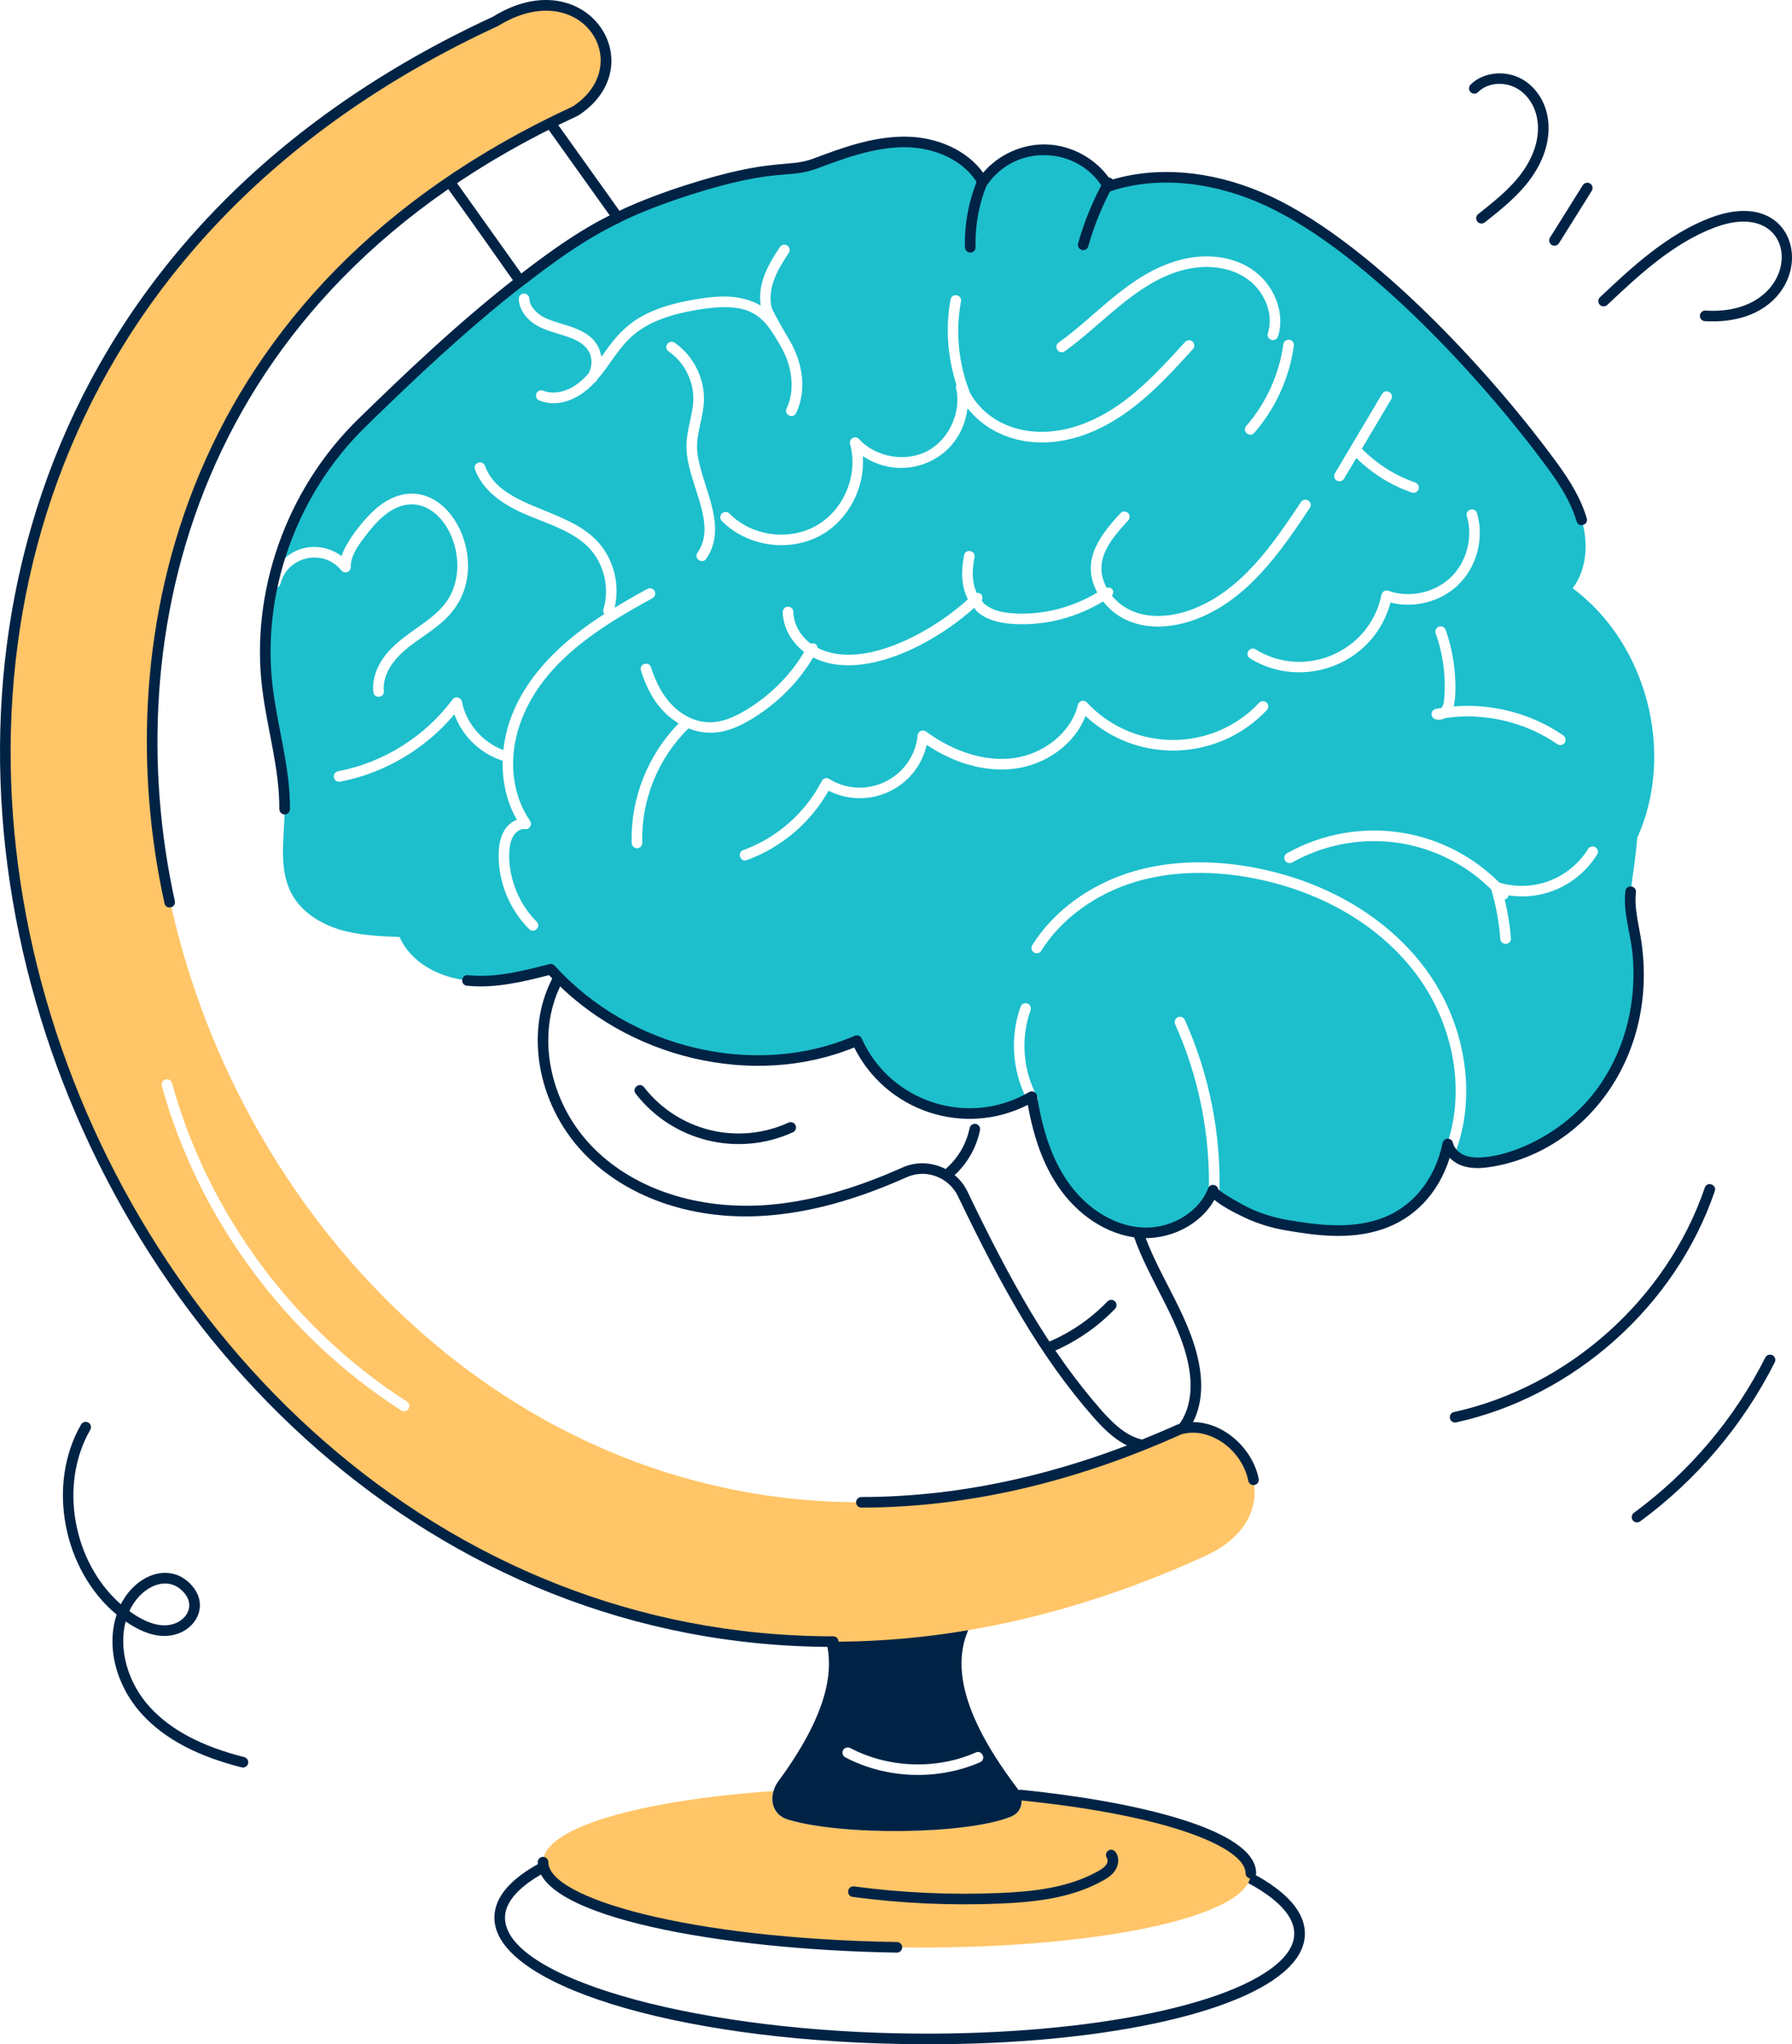 <svg xmlns="http://www.w3.org/2000/svg" width="421" height="480" viewBox="0 0 421 480" fill="none"><g clip-path="url(#clip0_1660_757)"><path d="M63.992 137.637C64.126 137.744 64.221 137.895 64.397 137.94C65.067 138.091 65.743 137.707 65.909 137.041C67.56 130.55 76.001 128.736 80.19 133.932C80.931 134.857 82.435 134.309 82.403 133.126C82.345 130.678 83.973 128.318 85.51 126.297C87.09 124.208 88.821 122.037 91.014 120.468C102.594 112.192 112.429 131.183 104.692 141.553C101.272 146.132 95.034 148.566 91.019 153.264C88.564 156.14 87.387 159.414 87.708 162.488C87.882 164.122 90.353 163.888 90.187 162.226C89.939 159.875 90.932 157.193 92.915 154.876C96.943 150.162 102.763 148.301 106.686 143.039C116.083 130.436 103.598 108.427 89.565 118.446C86.257 120.805 81.289 126.998 80.258 130.585C75.592 127.11 68.964 127.738 65.199 132.994C68.793 120.23 75.639 108.402 85.182 99.115C100.825 83.894 116.331 69.33 134.58 57.034C142.796 51.498 152.18 47.666 161.628 44.611C181.754 38.103 185.113 40.799 191.552 38.396C198.324 35.87 205.277 33.309 212.505 33.305C219.734 33.303 227.414 36.399 230.879 42.737C234.184 37.907 240.052 34.942 245.907 35.144C251.76 35.346 257.409 38.709 260.373 43.756C271.943 39.905 284.841 41.598 296.07 46.354C319.742 56.377 347.952 86.838 363.388 107.528C366.736 112.015 370 116.712 371.59 122.078C373.18 127.445 372.857 133.659 369.472 138.118C386.985 151.152 393.636 176.869 384.633 196.744C384.334 201.035 383.596 205.19 383.094 209.377C382.535 214.025 384.309 219.112 384.762 223.748C387.181 248.578 371.311 269.265 350.199 272.737C347.106 273.246 343.892 273.288 341.612 271.129C341.677 271.042 341.77 270.986 341.811 270.88C347.15 257.114 344.305 239.91 334.561 227.052C325.799 215.482 312.052 207.283 295.85 203.951C285.342 201.794 275.135 202.008 266.324 204.592C256.224 207.554 247.545 213.869 242.513 221.923C242.149 222.506 242.323 223.274 242.906 223.638C243.49 223.993 244.258 223.827 244.623 223.245C249.34 215.696 257.504 209.77 267.025 206.983C275.442 204.506 285.245 204.302 295.345 206.39C310.958 209.596 324.179 217.465 332.577 228.549C341.811 240.741 344.524 257.003 339.487 269.987C339.362 270.307 339.384 270.649 339.516 270.941C337.255 278.632 332.096 284.952 324.169 287.52C317.012 289.84 309.659 288.921 302.408 287.691C299.153 287.138 295.989 286.198 292.999 284.79C292.369 284.493 288.337 282.382 286.244 280.853C286.339 280.684 286.469 280.533 286.476 280.328C286.9 266.344 284.089 252.219 278.346 239.473C278.069 238.847 277.331 238.556 276.703 238.851C276.076 239.133 275.799 239.866 276.08 240.494C281.662 252.899 284.4 266.646 283.986 280.251C283.979 280.513 284.113 280.725 284.245 280.93C281.124 286.773 273.978 290.083 267.302 289.381C260.075 288.621 253.681 283.88 249.612 277.865C245.903 272.381 243.96 265.92 242.77 259.391C243.754 259.28 244.106 258.289 243.721 257.586C240.336 251.436 239.734 243.82 242.116 237.219C242.35 236.573 242.014 235.86 241.367 235.627C240.716 235.408 240.011 235.728 239.773 236.374C237.242 243.407 237.806 251.467 241.22 258.108C225.939 266.103 207.912 259.128 201.306 244.339C177.246 254.783 146.973 247.033 129.401 227.571C122.989 229.218 116.414 230.878 109.826 230.213C103.239 229.547 96.529 226.067 93.873 220.009C89.108 219.828 84.28 219.637 79.72 218.244C75.16 216.851 70.822 214.094 68.546 209.91C65.32 203.978 66.815 196.747 66.879 189.996C67.035 173.215 58.855 161.621 63.994 137.634L63.992 137.637ZM185.495 79.91C185.201 79.41 181.542 73.206 181.303 72.255C180.171 67.705 182.692 63.258 185.305 59.387C185.689 58.819 185.539 58.047 184.97 57.663C184.401 57.279 183.623 57.415 183.243 57.998C180.363 62.252 177.972 66.639 178.712 71.739C173.968 69.101 169.066 69.334 163.471 70.282C149.421 72.616 145.745 77.475 141.285 83.78C140.061 76.571 131.774 76.706 127.6 74.401C126.097 73.575 124.459 72.021 124.361 70.112C124.322 69.452 123.772 68.937 123.117 68.937H123.048C122.362 68.976 121.838 69.559 121.872 70.249C122.008 72.731 123.695 75.097 126.399 76.578C130.262 78.711 135.764 78.764 138.103 82.164C139.206 83.768 139.224 86.005 138.261 87.696C137.261 88.82 136.169 89.849 134.927 90.64C132.53 92.165 129.724 92.583 127.623 91.733C126.986 91.466 126.262 91.782 126.004 92.418C125.746 93.054 126.053 93.783 126.69 94.035C130.147 95.439 135.144 94.77 139.822 89.693C139.901 89.626 140.023 89.645 140.087 89.557C140.178 89.429 140.211 89.272 140.292 89.139C146.292 82.26 146.919 75.554 163.879 72.737C177.006 70.513 179.462 74.535 183.344 81.165C186.233 86.085 186.787 91.734 184.802 95.906C184.096 97.386 186.336 98.463 187.048 96.975C189.421 91.996 188.837 85.613 185.493 79.911L185.495 79.91ZM161.274 104.255C160.977 112.918 168.811 122.67 163.866 129.785C162.924 131.133 164.969 132.556 165.909 131.204C171.731 122.843 163.486 112.417 163.764 104.343C163.88 101.107 165.231 97.696 165.373 94.143C165.578 88.834 162.874 83.466 158.483 80.469C157.919 80.081 157.141 80.226 156.756 80.795C156.368 81.359 156.513 82.136 157.083 82.52C160.778 85.046 163.059 89.573 162.884 94.047C162.757 97.239 161.403 100.761 161.274 104.257V104.255ZM227.906 92.284C227.759 91.676 223.531 82.626 225.772 70.788C226.068 69.207 223.647 68.665 223.321 70.331C222.074 76.941 222.632 83.921 224.693 90.352C224.616 90.57 224.537 90.796 224.595 91.038C225.952 96.658 223.009 103.187 217.899 105.897C212.774 108.612 205.718 107.378 201.828 103.104C200.939 102.126 199.369 103.024 199.708 104.27C201.687 111.448 198.313 119.667 191.85 123.382C185.392 127.103 176.582 125.894 171.359 120.579C170.877 120.089 170.089 120.079 169.599 120.56C169.108 121.042 169.098 121.829 169.58 122.319C175.535 128.378 185.62 129.831 193.095 125.539C199.47 121.867 203.228 114.377 202.709 107.11C212.361 113.558 225.756 108.243 227.304 95.861C234.262 104.656 248.811 107.808 264.137 97.187C270.308 92.917 275.365 87.351 280.257 81.969C280.719 81.458 280.681 80.671 280.17 80.21C279.659 79.749 278.872 79.787 278.41 80.297C273.616 85.577 268.655 91.037 262.718 95.146C247.558 105.622 233.194 101.744 227.907 92.283L227.906 92.284ZM293.853 63.065C289.16 60.049 282.863 59.378 276.581 61.205C265.229 64.529 257.729 73.974 248.714 80.445C247.388 81.409 248.814 83.41 250.172 82.465C259.063 76.069 266.697 66.682 277.281 63.594C282.869 61.962 288.422 62.535 292.511 65.154C297.028 68.054 299.333 73.679 297.865 78.239C297.656 78.89 298.015 79.594 298.671 79.803C299.318 80.002 300.028 79.652 300.237 78.997C302.036 73.401 299.288 66.548 293.853 63.065ZM302.897 79.769C302.206 79.711 301.594 80.158 301.496 80.838C300.548 87.851 297.456 94.662 292.788 100.01C291.709 101.238 293.569 102.886 294.665 101.642C299.649 95.934 302.951 88.663 303.967 81.168C304.06 80.488 303.578 79.861 302.898 79.769H302.897ZM332.486 113.295C327.764 111.674 323.446 108.924 319.942 105.365L326.84 93.759C327.19 93.166 326.995 92.403 326.408 92.054C325.824 91.709 325.061 91.893 324.701 92.486L313.614 111.138C313.265 111.731 313.459 112.493 314.047 112.843C314.65 113.195 315.404 112.993 315.753 112.411L318.643 107.548C322.333 111.158 326.794 113.972 331.679 115.646C332.283 115.869 333.031 115.545 333.259 114.873C333.482 114.222 333.137 113.518 332.486 113.295ZM346.995 120.502C346.509 118.904 344.14 119.657 344.613 121.211C346.106 126.224 344.563 132.014 340.776 135.618C336.979 139.217 331.11 140.47 326.184 138.727C325.858 138.601 325.474 138.63 325.158 138.814C324.842 138.994 324.623 139.299 324.55 139.654C321.871 152.996 306.568 159.653 294.981 152.478C294.392 152.119 293.625 152.303 293.265 152.881C292.905 153.47 293.085 154.232 293.668 154.596C305.884 162.137 322.725 156.152 326.68 141.472C332.17 142.891 338.375 141.331 342.488 137.421C346.943 133.186 348.752 126.39 346.996 120.502H346.995ZM367.272 172.684C359.881 167.555 350.525 165.111 341.525 165.874C342.23 163.145 342.264 155.237 339.633 147.887C339.404 147.241 338.67 146.916 338.043 147.135C337.396 147.368 337.056 148.077 337.29 148.723C339.025 153.571 339.721 158.841 339.298 163.96C339.241 164.678 339.14 165.739 338.612 166.233C338.179 166.301 337.751 166.379 337.323 166.466C336.064 166.718 335.963 168.487 337.197 168.875C337.98 169.113 338.816 169.001 339.555 168.603C348.614 167.252 358.329 169.497 365.852 174.723C366.065 174.874 366.313 174.947 366.561 174.947C366.955 174.947 367.339 174.763 367.583 174.412C367.976 173.848 367.835 173.076 367.272 172.683V172.684ZM301.88 202.037C302.221 202.639 302.998 202.834 303.572 202.512C311.395 198.126 320.571 196.538 329.401 198.053C337.324 199.416 344.655 203.224 350.344 208.847C351.458 212.631 352.181 216.545 352.479 220.484C352.528 221.139 353.072 221.635 353.719 221.635C353.748 221.635 353.783 221.635 353.812 221.631C354.498 221.582 355.013 220.984 354.96 220.3C354.729 217.226 354.216 214.171 353.503 211.168C353.684 211.121 353.874 211.103 354.026 210.974C354.247 210.778 354.339 210.509 354.386 210.241C357.838 210.757 361.401 210.444 364.7 209.224C369.047 207.621 372.777 204.571 375.213 200.647C375.573 200.059 375.393 199.296 374.81 198.932C374.216 198.577 373.457 198.757 373.093 199.335C370.953 202.793 367.662 205.479 363.835 206.894C360.137 208.256 356.045 208.371 352.267 207.254C346.191 201.18 338.329 197.064 329.82 195.606C320.446 193.988 310.671 195.678 302.357 200.347C301.753 200.681 301.544 201.439 301.881 202.037H301.88ZM175.472 201.954C183.535 199.029 190.463 193.133 194.66 185.667C203.948 190.342 215.277 185.296 217.722 174.913C224.33 179.299 231.483 181.296 238.126 180.514C245.866 179.611 252.514 174.636 255.019 168.123C267.675 179.849 286.644 178.422 297.624 166.729C298.091 166.229 298.067 165.442 297.566 164.971C297.07 164.51 296.282 164.524 295.806 165.029C284.982 176.546 266.381 176.792 255.35 164.946C254.692 164.238 253.467 164.516 253.23 165.504C251.703 171.906 245.231 177.176 237.835 178.046C231.319 178.798 224.098 176.579 217.563 171.765C217.203 171.503 216.721 171.449 216.318 171.629C215.909 171.813 215.627 172.202 215.584 172.644C214.619 182.632 203.382 188.21 194.82 182.902C194.207 182.537 193.397 182.732 193.055 183.392C189.223 190.844 182.508 196.755 174.625 199.611C173.087 200.177 173.911 202.509 175.471 201.952L175.472 201.954ZM149.657 199.171H149.701C150.387 199.147 150.926 198.574 150.902 197.884C150.563 187.947 154.626 177.964 161.754 171.026C167.309 173.247 172.171 171.632 177.277 168.41C183.09 164.737 187.769 159.889 191.039 154.382C202.367 160.131 219.425 151.306 228.874 142.714C229.111 142.983 229.268 143.339 229.53 143.575C231.533 145.372 234.305 146.31 238.253 146.528C245.839 146.918 252.988 144.937 259.155 141.226C264.325 147.821 273.234 148.39 281.117 145.349C293.201 140.679 300.731 129.728 307.724 119.26C308.103 118.692 307.953 117.919 307.379 117.535C306.81 117.157 306.037 117.302 305.652 117.88C298.907 127.973 291.686 138.596 280.222 143.027C273.511 145.613 265.738 145.431 261.211 139.851C261.99 138.874 261.225 137.678 259.99 138.016C256.74 131.928 260.464 127.134 265.059 122.188C265.527 121.682 265.497 120.896 264.991 120.43C264.485 119.973 263.698 120.002 263.231 120.498C257.772 126.383 254.011 132.003 257.791 139.132C251.967 142.617 245.213 144.398 238.388 144.041C235.038 143.862 232.753 143.124 231.192 141.724C230.966 141.521 230.824 141.209 230.624 140.971C231.129 140.03 230.517 139.1 229.472 139.225C228.242 136.51 228.385 133.801 228.941 130.848C229.241 129.241 226.799 128.756 226.49 130.392C225.824 133.978 225.744 137.493 227.385 140.716C218.802 148.603 202.35 157.459 192.066 152.105C191.947 151.191 191.192 150.861 190.467 151.132C187.979 149.289 186.417 146.439 186.388 143.672C186.383 142.992 185.824 142.443 185.143 142.443H185.128C184.442 142.447 183.894 143.011 183.898 143.701C183.932 147.204 185.863 150.769 188.926 153.077C185.854 158.263 181.44 162.837 175.943 166.311C172.214 168.662 169.159 169.73 166.252 169.575C163.257 169.449 160.168 167.939 157.781 165.427C155.719 163.26 154.096 160.327 152.952 156.703C152.462 155.141 150.078 155.878 150.58 157.451C152.719 164.223 155.917 167.712 159.44 169.86C152.185 177.248 148.063 187.621 148.412 197.971C148.437 198.641 148.985 199.171 149.657 199.171ZM79.899 183.54C90.315 181.563 99.966 175.845 106.754 167.71C108.57 172.858 112.869 176.959 118.094 178.633C117.974 183.622 119.098 188.454 121.434 192.497C118.324 193.678 117.264 196.906 117.159 200.258C116.955 206.84 119.634 213.533 124.322 218.167C125.492 219.312 127.245 217.546 126.072 216.399C119.354 209.766 118.569 199.616 120.588 196.319C121.137 195.416 122.217 194.493 123.374 194.668C124.455 194.811 125.112 193.564 124.521 192.716C120.53 187.004 119.469 179.076 121.686 171.513C126.035 156.67 139.762 147.794 153.283 140.465C153.887 140.139 154.11 139.382 153.784 138.779C153.458 138.172 152.704 137.953 152.096 138.279C149.338 139.774 146.817 141.227 144.392 142.693C145.718 137.116 144.127 131.021 140.125 126.869C132.663 119.124 117.547 119.244 113.925 109.373C113.351 107.816 111.025 108.692 111.591 110.228C113.783 116.213 119.979 119.35 124.443 121.191C129.452 123.222 134.81 124.945 138.336 128.599C141.924 132.319 143.295 138.139 141.754 143.074C141.627 143.473 141.763 143.845 142 144.154C130.204 151.685 119.767 162.17 118.251 176.127C113.393 174.32 109.488 169.852 108.533 164.766C108.332 163.711 106.962 163.378 106.306 164.252C99.858 172.942 90.06 179.076 79.43 181.092C78.754 181.222 78.312 181.874 78.438 182.549C78.572 183.237 79.237 183.663 79.896 183.54H79.899Z" fill="#1DBFCC"></path><path d="M122.99 66.989C130.046 61.534 137.65 55.938 145.659 52.213C146.366 51.886 146.604 50.992 146.145 50.362L130.308 28.178C129.351 26.824 127.326 28.297 128.286 29.626L143.258 50.6C136.049 54.117 128.845 59.361 122.489 64.234L106.661 42.012C105.721 40.661 103.669 42.106 104.628 43.45C122.04 67.645 121.044 67.092 122.046 67.236C122.104 67.246 122.707 67.207 122.989 66.988L122.99 66.989Z" fill="#002345"></path><path d="M218.257 480C258.077 480 291.502 472.995 302.647 462.081C305.244 459.541 306.562 456.826 306.562 454.019C306.562 449.005 302.438 444.25 294.303 439.889C293.709 439.573 292.946 439.796 292.615 440.399C292.294 441.006 292.518 441.758 293.126 442.084C301.993 446.835 308.068 453.287 300.906 460.309C289.747 471.233 253.029 478.242 211.381 477.445C161.112 476.478 118.642 464.044 118.642 450.288C118.642 445.596 123.888 441.831 128.289 439.5C128.897 439.18 129.125 438.426 128.804 437.819C128.478 437.207 127.72 436.999 127.121 437.304C119.842 441.161 116.151 445.528 116.151 450.288C116.151 465.885 157.959 478.907 211.331 479.932C213.66 479.981 215.965 480 218.255 480H218.257Z" fill="#002345"></path><path d="M127.556 437.258C127.556 447.553 164.801 456.506 210.711 457.253C256.62 457.949 293.866 450.19 293.866 439.844C293.866 431.836 271.359 424.674 239.79 421.49C240.437 423.58 239.64 425.719 237.5 426.564C226.994 430.792 197.916 431.09 185.168 427.26C182.081 426.365 180.837 423.431 181.733 420.545C150.114 422.733 127.558 429.199 127.558 437.258H127.556Z" fill="#FFC567"></path><path d="M293.866 441.088C294.552 441.088 295.111 440.53 295.111 439.844C295.111 429.508 266.597 422.946 239.916 420.25C238.297 420.054 238.004 422.55 239.663 422.727C276.05 426.4 292.621 434.176 292.621 439.844C292.621 440.53 293.18 441.088 293.866 441.088Z" fill="#002345"></path><path d="M210.711 458.483C211.392 458.483 211.946 457.939 211.956 457.258C211.966 456.573 211.416 456.004 210.73 455.995C161.735 455.227 128.824 445.683 128.824 437.246C128.824 436.561 128.266 436.003 127.58 436.003C126.893 436.003 126.335 436.561 126.335 437.246C126.335 450.182 169.796 457.842 210.691 458.483H210.71H210.711Z" fill="#002345"></path><path d="M181.731 420.545C181.93 419.799 182.278 419.052 182.777 418.357C196.42 399.854 197.565 387.269 190.445 378.267H230.18C222.91 387.469 224.304 400.45 238.844 419.7C240.713 421.98 240.39 425.422 237.499 426.562C226.993 430.791 197.914 431.089 185.167 427.259C182.079 426.364 180.836 423.429 181.732 420.543L181.731 420.545ZM198.611 412.636C208.21 417.706 220.27 418.127 230.279 413.78C231.764 413.038 230.696 410.818 229.233 411.492C220.022 415.57 208.718 415.173 199.756 410.447C199.159 410.149 198.412 410.347 198.063 410.945C197.765 411.591 197.964 412.338 198.611 412.636Z" fill="#002345"></path><path d="M270.584 340.664C277.239 340.309 283.369 333.488 282.006 322.26C280.521 310.194 272.158 299.924 268.556 288.997C268.391 288.487 267.915 288.142 267.375 288.142C266.428 288.142 265.778 289.162 266.276 290.022C269.951 300.973 278.14 311.226 279.536 322.561C280.709 332.264 275.687 337.902 270.443 338.178C265.824 338.416 261.826 334.612 258.846 331.241C246.325 317.01 237.188 300.402 227.322 279.841C224.604 274.144 217.738 271.588 212.048 274.124C200.289 279.374 189.713 282.269 179.702 282.973C163.888 284.018 149.369 279.286 139.829 269.941C129.015 259.395 125.698 242.983 131.946 230.917C132.705 229.448 130.477 228.305 129.739 229.77C122.999 242.788 126.51 260.43 138.088 271.718C148.129 281.563 163.392 286.63 179.872 285.449C190.181 284.73 201.038 281.768 213.063 276.395C217.551 274.389 222.934 276.42 225.074 280.913C235.033 301.659 244.267 318.435 256.978 332.881C260.671 337.065 265.031 340.921 270.583 340.663L270.584 340.664Z" fill="#002345"></path><path d="M223.431 276.654C226.913 273.793 229.329 269.786 230.235 265.371C230.371 264.701 229.939 264.045 229.262 263.904C228.592 263.782 227.935 264.2 227.794 264.875C227.006 268.732 224.896 272.234 221.847 274.731C221.317 275.168 221.239 275.95 221.677 276.485C222.124 277.018 222.903 277.084 223.432 276.654H223.431Z" fill="#002345"></path><path d="M66.862 191.248C67.542 191.248 68.102 190.698 68.107 190.019C68.207 180.239 65.217 170.877 64.061 161.259C61.427 139.636 69.343 116.236 86.05 100.028C96.734 89.618 109.278 77.626 122.991 66.988C136.572 56.486 144.93 51.279 161.994 45.805C182.52 39.236 185.159 42.096 191.972 39.569C198.22 37.222 205.3 34.57 212.507 34.57C220.068 34.57 226.851 38.009 229.789 43.333C230.259 44.185 231.431 44.129 231.909 43.43C238.594 33.594 253.432 34.3 259.275 44.397C259.571 44.911 260.179 45.149 260.748 44.955C271.169 41.468 283.529 42.381 295.569 47.5C319.096 57.492 347.16 87.85 362.381 108.279C365.429 112.316 368.814 117.066 370.399 122.413C370.865 124.024 373.252 123.261 372.781 121.705C371.084 115.964 367.549 110.994 364.369 106.788C348.859 85.959 320.525 55.399 296.54 45.212C284.31 40.004 271.693 38.97 260.898 42.292C257.655 37.376 251.897 34.127 245.96 33.924C240.281 33.705 234.63 36.25 230.969 40.554C227.234 35.357 220.209 32.083 212.506 32.083C204.803 32.083 197.544 34.822 191.1 37.237C184.979 39.514 181.827 36.853 161.234 43.434C144.071 48.943 135.42 54.217 121.463 65.025C107.648 75.741 95.044 87.792 84.313 98.245C66.914 115.122 58.881 139.369 61.59 161.555C62.718 171.065 65.71 180.498 65.616 189.99C65.611 190.684 66.292 191.252 66.861 191.248H66.862Z" fill="#002345"></path><path d="M285.294 281.726C287.006 283.168 289.855 284.688 292.466 285.917C295.442 287.321 298.714 288.326 302.2 288.919C309.397 290.148 317.055 291.139 324.554 288.71C332.271 286.204 337.989 280.147 340.581 271.855C343.146 274.476 346.781 274.57 350.403 273.969C373.213 270.222 390.653 246.827 385.166 218.455C384.593 215.449 383.994 212.334 384.331 209.532C384.528 207.89 382.045 207.611 381.861 209.231C381.269 214.158 383.061 219.149 383.524 223.875C384.599 234.931 381.948 245.801 376.06 254.472C366.656 268.345 350.181 273.173 344.595 271.452C342.922 270.942 341.648 269.723 341.356 268.358C341.234 267.78 340.729 267.372 340.14 267.372C339.551 267.372 339.042 267.785 338.92 268.358C337.048 277.276 331.529 283.833 323.788 286.345C316.844 288.584 309.527 287.642 302.622 286.471C299.359 285.913 296.3 284.975 293.529 283.668C292.104 282.998 287.149 280.253 286.21 279.243C285.98 278.019 284.278 277.834 283.822 279.02C281.532 284.961 274.456 288.938 267.435 288.146C261.119 287.481 254.841 283.377 250.645 277.173C247.222 272.112 244.989 265.797 243.633 257.307C243.491 256.455 242.557 255.981 241.77 256.427C227.604 264.742 209.165 258.882 202.441 243.837C202.159 243.215 201.434 242.938 200.807 243.201C177.661 253.255 148.014 246.334 130.323 226.744C130.013 226.399 129.531 226.263 129.088 226.37C122.845 227.978 116.363 229.649 109.949 228.979C108.321 228.763 108.039 231.279 109.696 231.456C116.314 232.142 123.01 230.494 128.987 228.965C147.134 248.588 176.975 255.626 200.685 245.951C208.102 260.818 226.306 267.102 241.468 259.43C242.907 267.435 245.188 273.55 248.582 278.563C253.181 285.374 260.13 289.881 267.171 290.623C274.53 291.391 281.982 287.693 285.294 281.724V281.726Z" fill="#002345"></path><path d="M116.503 4.978C136.822 -7.611 151.691 14.973 135.475 25.869L135.225 26.067L134.926 26.217C-42.881 108.366 42.642 352.752 202.345 352.752C226.695 352.752 251.64 347.081 276.985 335.692C290.807 331.092 306.29 355.613 282.064 365.834C253.184 378.865 224.156 385.48 195.773 385.48C8.512 385.48 -89.982 100.244 116.503 4.979V4.978ZM94.246 331.164C95.712 332.043 96.959 329.986 95.59 329.076C68.95 312.065 48.834 284.808 40.42 254.368C40.221 253.671 39.574 253.273 38.876 253.472C38.229 253.671 37.83 254.368 38.029 255.014C46.594 286.051 67.109 313.805 94.246 331.164Z" fill="#FFC567"></path><path d="M202.367 353.992C226.86 353.992 252.135 348.212 277.483 336.807C283.886 334.842 291.743 340.198 293.267 347.712C293.403 348.382 294.059 348.809 294.735 348.683C295.406 348.547 295.844 347.892 295.708 347.216C293.981 338.713 284.843 331.855 276.593 334.491C251.434 345.799 226.503 351.506 202.366 351.506C201.679 351.506 201.121 352.064 201.121 352.75C201.121 353.435 201.679 353.993 202.366 353.993L202.367 353.992Z" fill="#002345"></path><path d="M195.749 386.701C196.435 386.701 196.994 386.143 196.994 385.458C196.994 384.773 196.435 384.214 195.749 384.214C10.033 384.214 -88.339 100.922 116.999 6.103C136.295 -5.79 149.581 14.847 134.786 24.852L134.383 25.085C42.747 67.417 24.838 149.451 38.644 212.105C38.993 213.711 41.425 213.181 41.075 211.571C27.48 149.864 45.131 69.058 135.443 27.329L136.173 26.92C153.746 15.008 137.554 -9.531 115.823 3.916C-91.803 99.771 7.448 386.7 195.75 386.7L195.749 386.701Z" fill="#002345"></path><path d="M186.281 265.861C186.904 265.574 187.181 264.836 186.894 264.21C186.607 263.584 185.868 263.311 185.241 263.598C173.407 269.009 159.333 265.62 151.305 255.273C150.313 253.97 148.324 255.491 149.34 256.798C158.01 267.977 173.302 271.788 186.281 265.862V265.861Z" fill="#002345"></path><path d="M227.949 59.304H227.983C228.673 59.286 229.213 58.712 229.193 58.028C229.042 52.768 230.074 47.443 232.173 42.625C232.446 41.999 232.159 41.266 231.526 40.989C230.899 40.722 230.16 41.003 229.888 41.635C227.646 46.783 226.542 52.476 226.703 58.097C226.722 58.772 227.277 59.306 227.948 59.306L227.949 59.304Z" fill="#002345"></path><path d="M255.671 57.828C257.071 52.854 259.05 48.045 261.55 43.533C262.34 42.093 260.183 40.884 259.372 42.328C256.781 47.005 254.728 51.994 253.28 57.158C253.09 57.819 253.478 58.503 254.14 58.688C254.758 58.876 255.482 58.518 255.672 57.829L255.671 57.828Z" fill="#002345"></path><path d="M402 51.071C391.658 54.947 383.279 62.835 375.888 69.795C375.392 70.266 375.367 71.053 375.839 71.553C376.306 72.049 377.093 72.074 377.599 71.603C384.814 64.802 392.999 57.099 402.874 53.403C424.011 45.506 424.351 74.409 400.676 72.924C400.02 72.875 399.402 73.41 399.358 74.095C399.319 74.781 399.845 75.368 400.531 75.411C428.449 77.024 426.703 41.85 401.999 51.071H402Z" fill="#002345"></path><path d="M365.196 57.702C365.609 57.702 366.017 57.493 366.25 57.119L373.958 44.805C374.322 44.222 374.148 43.455 373.564 43.091C372.991 42.741 372.218 42.906 371.848 43.483L364.141 55.797C363.619 56.631 364.223 57.702 365.196 57.702Z" fill="#002345"></path><path d="M348.819 52.223C352.125 49.605 355.544 46.899 358.335 43.582C366.296 34.082 364.851 23.86 358.676 19.29C354.674 16.322 348.756 16.59 345.479 19.879C344.997 20.364 344.997 21.151 345.489 21.637C345.979 22.112 346.767 22.122 347.249 21.627C349.68 19.183 354.144 19.028 357.192 21.292C362.166 24.971 363.49 33.541 356.429 41.984C353.803 45.108 350.482 47.731 347.272 50.27C346.732 50.698 346.645 51.479 347.068 52.019C347.497 52.557 348.279 52.647 348.818 52.223H348.819Z" fill="#002345"></path><path d="M58.284 414.092C58.454 413.426 58.05 412.751 57.384 412.581C47.441 410.065 40.224 406.262 35.313 400.953C29.994 395.202 27.795 387.226 29.522 380.723C32.224 382.591 35.347 384.127 38.63 384.127C45.236 384.127 49.544 377.601 45.228 372.47C40.292 366.567 32.031 369.491 28.394 376.696C17.2 366.909 13.738 348.674 21.208 335.72C21.549 335.123 21.344 334.365 20.751 334.02C20.167 333.679 19.404 333.879 19.049 334.476C10.874 348.66 14.867 368.716 27.403 379.115C24.918 386.668 27.238 395.883 33.487 402.644C38.733 408.317 46.348 412.353 56.774 414.991C57.381 415.164 58.111 414.795 58.286 414.093L58.284 414.092ZM43.322 374.067C46.225 377.542 43.159 381.546 38.805 381.64C35.746 381.659 32.858 380.094 30.392 378.289C32.95 372.646 39.383 369.359 43.322 374.068V374.067Z" fill="#002345"></path><path d="M234.921 446.971C243.081 446.626 251.664 445.731 259.117 441.574C260.168 440.992 261.237 440.302 261.967 439.209C263.715 436.595 262.012 433.388 260.338 434.555C259.783 434.958 259.657 435.735 260.056 436.294C260.314 436.649 260.246 437.309 259.895 437.829C259.486 438.441 258.801 438.903 257.906 439.398C250.899 443.308 242.667 444.153 234.814 444.483C223.436 444.965 211.94 444.45 200.659 442.939C198.939 442.803 198.757 445.193 200.328 445.405C211.747 446.928 223.345 447.455 234.92 446.969L234.921 446.971Z" fill="#002345"></path><path d="M247.463 317.319C252.88 315.007 257.898 311.544 261.968 307.308C262.444 306.813 262.425 306.026 261.929 305.55C261.443 305.089 260.655 305.089 260.169 305.589C256.333 309.582 251.597 312.851 246.481 315.036C244.977 315.672 245.934 317.968 247.463 317.319Z" fill="#002345"></path><path d="M342.112 333.985C369.863 327.879 393.709 306.56 402.856 279.68C403.385 278.153 401.039 277.289 400.503 278.883C391.623 304.957 368.498 325.63 341.578 331.556C340.908 331.702 340.484 332.368 340.63 333.037C340.777 333.72 341.453 334.131 342.112 333.985Z" fill="#002345"></path><path d="M385.326 357.227C398.605 347.489 409.542 334.568 416.952 319.874C417.259 319.263 417.01 318.515 416.398 318.203C415.786 317.907 415.031 318.145 414.725 318.757C407.495 333.1 396.816 345.715 383.848 355.226C383.298 355.629 383.177 356.411 383.585 356.965C383.997 357.524 384.78 357.63 385.326 357.227Z" fill="#002345"></path></g><defs><clipPath id="clip0_1660_757"><rect width="421" height="480" fill="white" transform="matrix(-1 0 0 1 421 0)"></rect></clipPath></defs></svg>